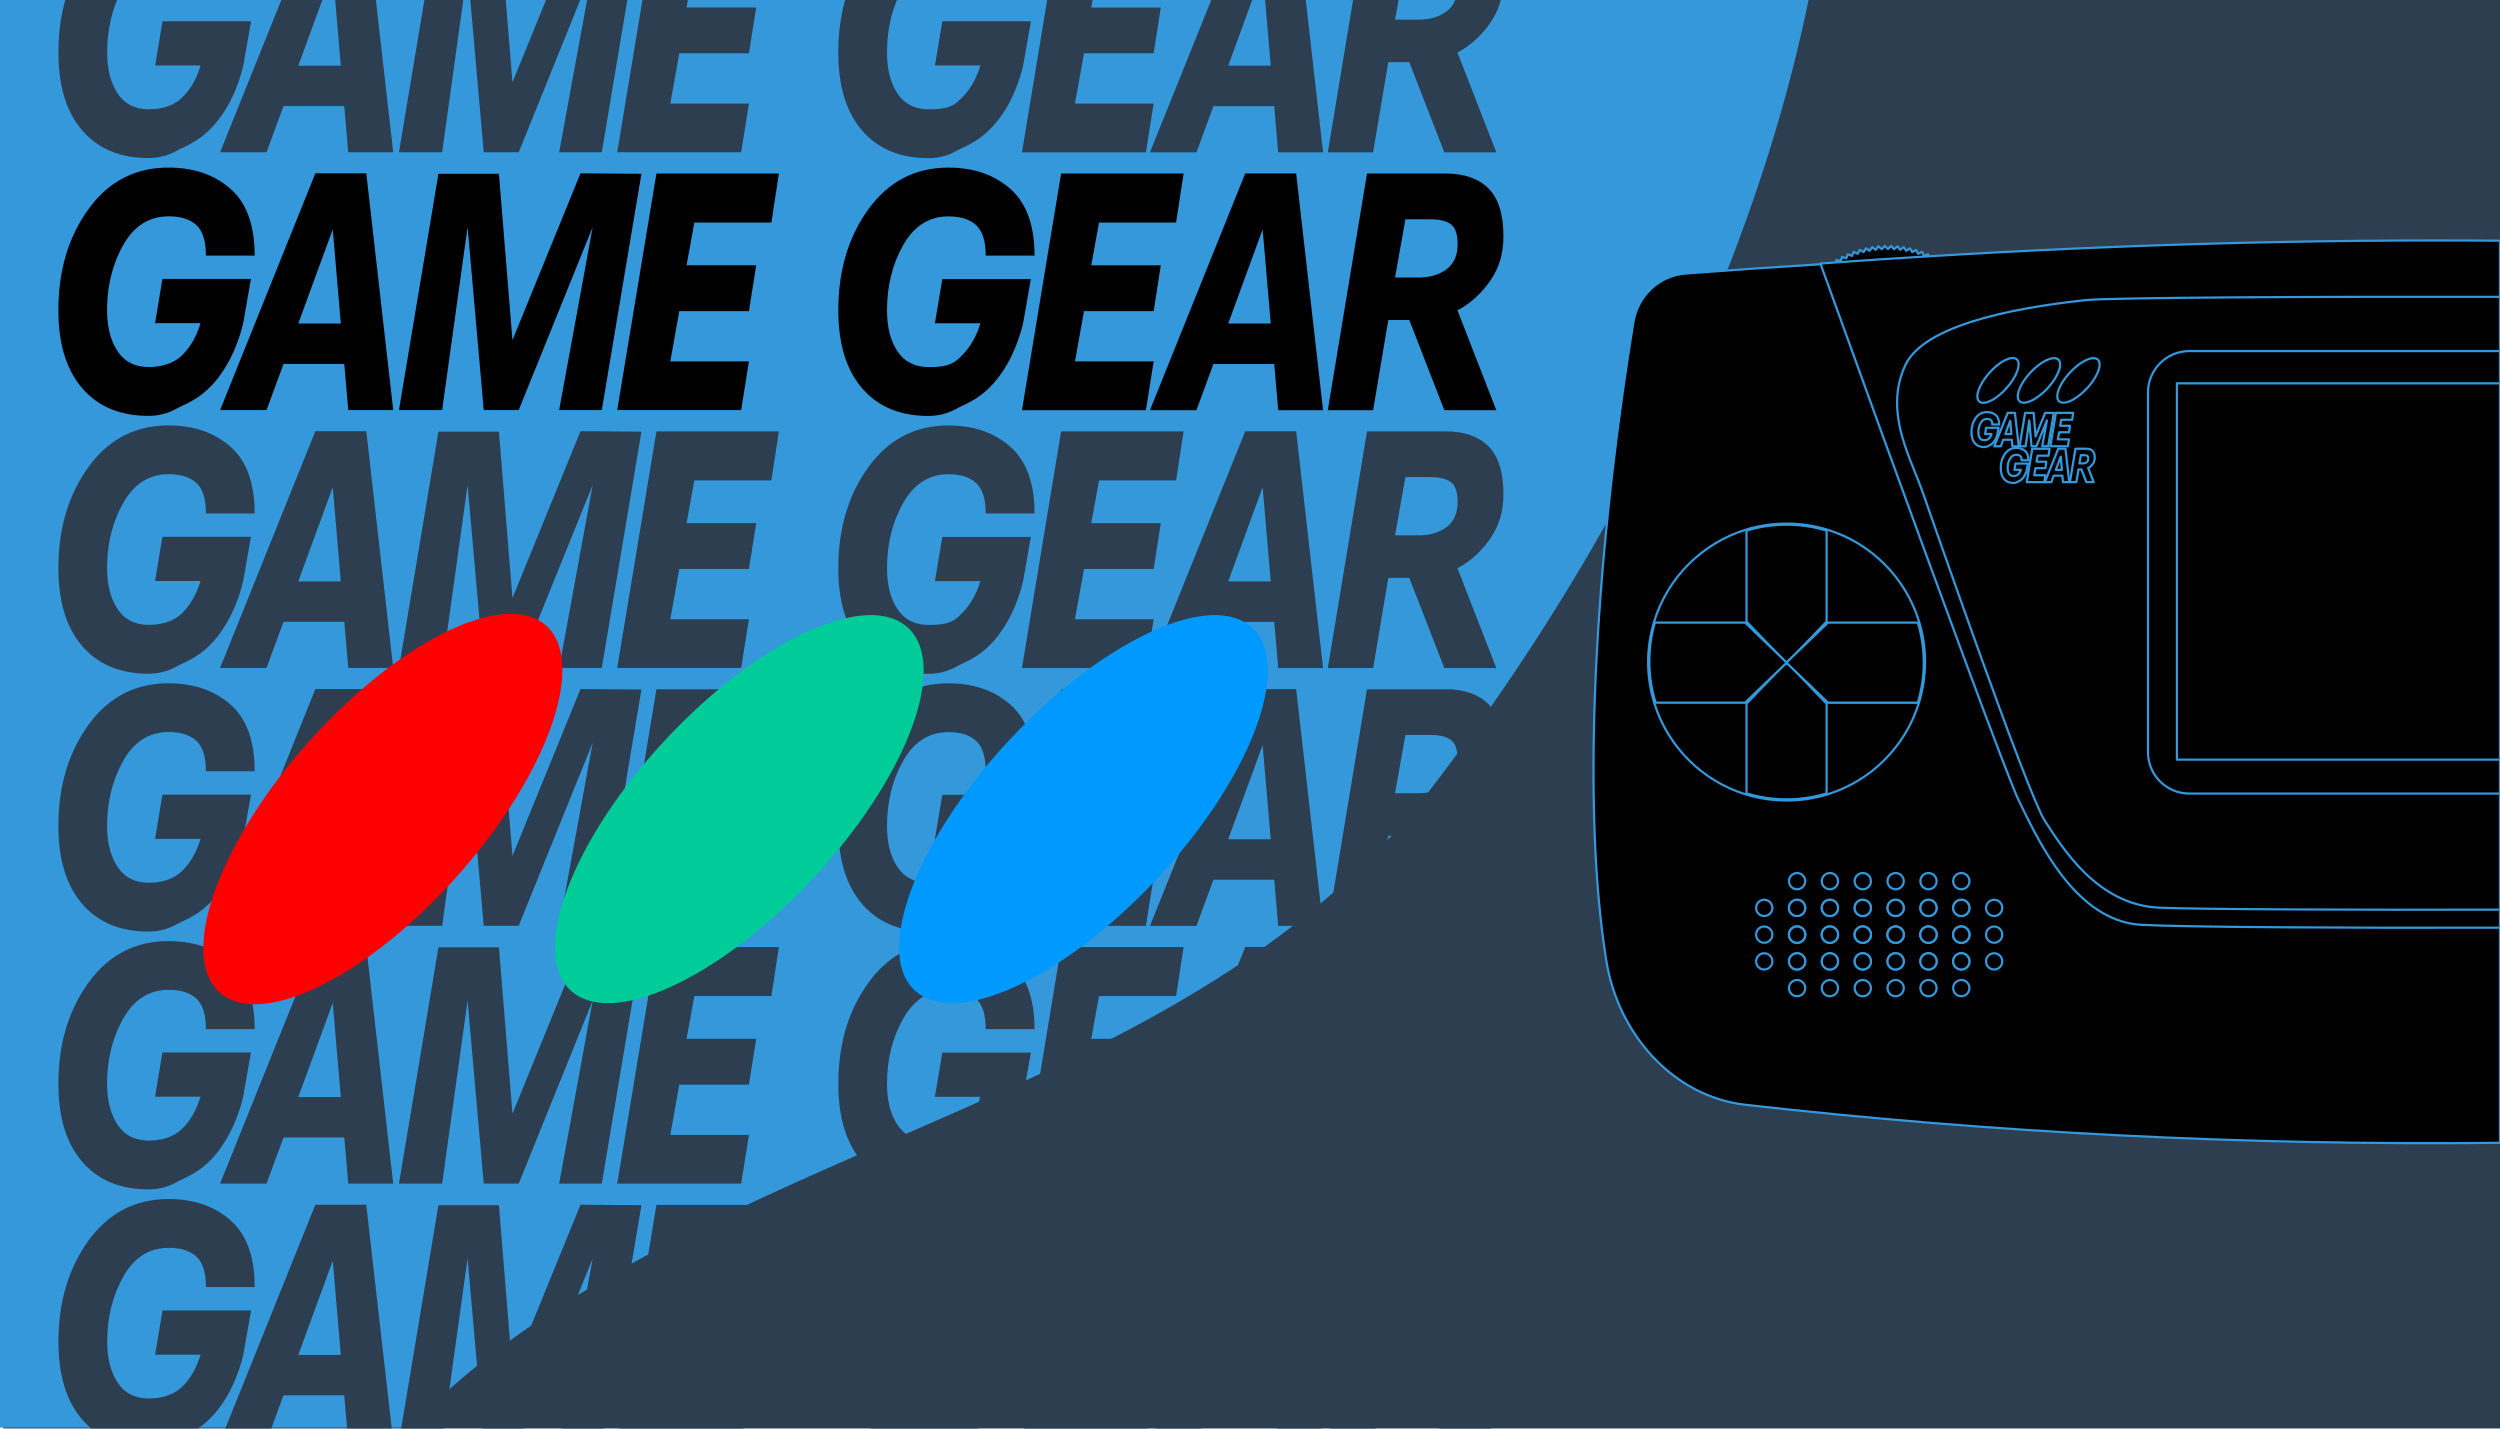 <svg xmlns="http://www.w3.org/2000/svg" id="Layer_1" data-name="Layer 1" viewBox="0 0 560 320"><defs><style>.cls-1{fill:#2c3e50}.cls-5{stroke:#3498db;stroke-linejoin:round;stroke-width:.5px}.cls-5,.cls-6{fill:#000}.cls-7{fill:#3498db}</style></defs><path d="M17.43 162c4.25.09 9.03 3.22 9.56 5.43 0 0 16.08 57.82 20.37 64.16s7.32 9.14 12.96 9.09 14.17-3.36 16.74-13.05c2.56-9.7 9.75-40.71 8.49-65.96s-6.8-52.03-6.8-52.03L17.42 162Z" class="cls-5"/><ellipse cx="37.28" cy="99.02" class="cls-5" rx="21.36" ry="21.27"/><path d="m10.45 132.26-1.68 1.55-2.95-3.19-4.65-5.03-.41-.44v-3.36l2.05 2.22 4.57 4.94z" class="cls-5"/><g id="Buttons"><circle cx="37.28" cy="82.09" r="8.68" class="cls-5"/><circle cx="37.28" cy="115.94" r="8.68" class="cls-5"/><circle cx="14.84" cy="137.45" r="11.3" class="cls-5"/><path d="M5.51 116.68c0 2.8-1.02 5.35-2.7 7.33-.49.58-1.04 1.1-1.64 1.58-.13.1-.27.2-.41.3v-18.42c2.88 2.04 4.75 5.41 4.75 9.21Z" class="cls-5"/><circle cx="54.21" cy="99.02" r="8.68" class="cls-5"/><circle cx="20.36" cy="99.02" r="8.68" class="cls-5"/></g><path d="M.76-.02H560v320H.76z" class="cls-1"/><path d="M405.14-.12c-3.45 16.81-8.27 33.52-14.2 49.97-.77 2.14-1.56 4.27-2.37 6.4-3.15 8.31-6.6 16.53-10.28 24.65a462 462 0 0 1-18.36 36.11c-.66 1.19-1.34 2.38-2.03 3.56-.5.88-1 1.74-1.5 2.61-10.64 18.29-22.38 35.76-34.79 52.08-48.21 64.41-136.13 76.41-201.3 120.77-3.92 2.65-7.76 5.44-11.5 8.36a168 168 0 0 0-8.87 7.44c-2.85 2.53-5.66 5.19-8.43 7.96H-.37V-.12z" class="cls-7"/><path id="path5" d="M49.37 83.99c-3.94 5.35-7.69 6.36-9.7 7.48a12.9 12.9 0 0 1-6.4 1.68c-6.34 0-11.29-2.07-14.85-6.19-3.56-4.14-5.34-9.94-5.34-17.46 0-8.89 2.24-16.43 6.75-22.66 4.5-6.21 10.48-9.3 17.92-9.3 5.65 0 10.27 1.59 13.88 4.77 3.62 3.17 5.41 8.16 5.41 14.94H46.12c0-3.25-.71-5.53-2.15-6.84-1.43-1.3-3.48-1.95-6.17-1.95-4.39 0-7.77 2.15-10.19 6.42-2.4 4.29-3.62 9.16-3.62 14.63 0 3.73.79 6.79 2.34 9.14 1.57 2.38 3.91 3.56 7.02 3.56s5.76-.93 7.58-2.77c1.8-1.82 3.13-4.18 3.98-7.06H34.74l1.64-9.9h19.83l-1.68 9.59s-1.26 6.54-5.18 11.89Z"/><path id="path7" d="M224.05 84.01c-3.92 5.36-7.69 6.36-9.68 7.48-2.01 1.12-4.14 1.68-6.42 1.68q-9.51 0-14.85-6.21c-3.54-4.12-5.32-9.94-5.32-17.44 0-8.89 2.24-16.45 6.75-22.66 4.5-6.21 10.48-9.32 17.9-9.32 5.66 0 10.28 1.59 13.9 4.78 3.6 3.19 5.41 8.16 5.41 14.94H220.8c0-3.25-.72-5.53-2.15-6.82-1.41-1.31-3.48-1.97-6.17-1.97-4.37 0-7.75 2.15-10.17 6.44-2.42 4.27-3.62 9.14-3.62 14.62 0 3.75.77 6.8 2.34 9.16q2.355 3.54 7.02 3.54c4.665 0 5.76-.91 7.56-2.75s3.13-4.19 4-7.07h-10.19l1.66-9.9h19.83l-1.68 9.59s-1.26 6.53-5.2 11.91Z"/><path id="polygon9" d="m143.68 38.93-8.88 52.93h-9.55l7.52-41.02-16.58 41.02h-7.83l-3.62-41-5.7 41h-9.67l8.84-52.93h13.55l3.03 37.27 15.24-37.37z"/><path id="polygon11" d="M153.79 59.42h15.6l-1.63 10.27h-15.6l-2.01 11.27h17.61l-1.74 10.9h-27.76l8.78-52.99h27.43l-1.68 10.98h-17.26z"/><path id="path13" d="M70.64 38.83 49.3 91.86h10.4l3.81-10.34h13.61l.89 10.34h10.07l-6.03-53.03zm-3.83 33.64 7.73-21.09 1.8 21.09z"/><path id="polygon15" d="M244.44 59.44h15.58l-1.6 10.25h-15.6l-2.03 11.27h17.63l-1.74 10.92h-27.76l8.77-53.01h27.44l-1.69 10.98h-17.26z"/><path id="path17" d="m278.93 38.85-21.34 53.03h10.42l3.79-10.34h13.63l.89 10.34h10.05l-6.03-53.03zm-3.81 33.62 7.71-21.09 1.82 21.09z"/><path id="path19" d="m312.49 62.17 2.32-13.05h5.57c2.05 0 3.58.37 4.6 1.1 1.02.75 1.53 2.24 1.53 4.48 0 2.51-.83 4.37-2.47 5.61-1.66 1.24-3.77 1.86-6.32 1.86h-5.22Zm-6.28-23.3-8.78 53.01h10.15l3.4-20.2h4.7l7.85 20.2h11.64l-8.7-22.37c3.04-1.55 5.65-4.12 7.46-6.8 1.89-2.77 2.84-5.99 2.84-9.69 0-5.01-1.12-8.6-3.38-10.83-2.24-2.22-5.43-3.32-9.53-3.32z"/><path d="m56.24 4.76-1.68 9.59s-1.26 6.53-5.19 11.89c-3.94 5.35-7.69 6.36-9.7 7.48a12.9 12.9 0 0 1-6.4 1.68c-6.34 0-11.29-2.07-14.85-6.19-3.56-4.13-5.33-9.93-5.33-17.45 0-4.23.51-8.16 1.53-11.78h11.63c-1.49 3.57-2.24 7.49-2.24 11.79 0 3.74.79 6.79 2.34 9.15 1.56 2.38 3.9 3.56 7.02 3.56s5.76-.93 7.58-2.77c1.79-1.82 3.13-4.17 3.98-7.05H34.76l1.64-9.9zm174.69 0-1.68 9.59s-1.26 6.53-5.2 11.91c-3.93 5.35-7.7 6.36-9.69 7.48-2.01 1.12-4.14 1.68-6.42 1.68-6.34 0-11.29-2.07-14.84-6.21-3.54-4.11-5.32-9.93-5.32-17.43 0-4.24.51-8.17 1.53-11.8h11.63c-1.5 3.55-2.24 7.49-2.24 11.8 0 3.75.77 6.8 2.34 9.16q2.355 3.54 7.02 3.54c4.665 0 5.76-.91 7.56-2.75 1.8-1.83 3.13-4.19 4-7.07h-10.19l1.66-9.9zM95.07-.02h8.71l-4.74 34.13h-9.67zm34.91 0-13.79 34.13h-7.83L105.35-.02h7.94l1.5 18.47 7.53-18.47zm10.54 0-5.72 34.13h-9.55l6.26-34.13zm11.64 11.95-2.01 11.27h17.61l-1.74 10.91h-27.76l5.65-34.13h10.19l-.31 1.69h15.6l-1.63 10.26z" class="cls-1"/><path id="path13-2" d="M84.19-.02h-9.11l1.26 14.73h-9.53l5.4-14.73h-9.18L49.3 34.11h10.4l3.8-10.35h13.61L78 34.11h10.08z" class="cls-1" data-name="path13"/><path d="m242.82 11.93-2.03 11.27h17.63l-1.74 10.92h-27.76l5.65-34.14h10.18l-.31 1.7h15.58l-1.6 10.25z" class="cls-1"/><path id="path17-2" d="M292.49-.02h-9.11l1.27 14.73h-9.53L280.5-.02h-9.17l-13.74 34.14h10.42l3.79-10.34h13.62l.89 10.34h10.06z" class="cls-1" data-name="path17"/><path id="path19-2" d="M333.93 4.95c1.04-1.52 1.79-3.17 2.26-4.97h-10.21c-.4 1.05-1.06 1.9-1.95 2.57-1.66 1.24-3.77 1.86-6.32 1.86h-5.22l.79-4.43h-10.19l-5.66 34.14h10.15l3.4-20.2h4.7l7.85 20.2h11.64l-8.7-22.36c3.03-1.55 5.64-4.12 7.46-6.81" class="cls-1" data-name="path19"/><path id="path5-2" d="M49.37 199.51c-3.94 5.35-7.69 6.36-9.7 7.48a12.9 12.9 0 0 1-6.4 1.68c-6.34 0-11.29-2.07-14.85-6.19-3.56-4.14-5.34-9.94-5.34-17.46 0-8.89 2.24-16.43 6.75-22.66 4.5-6.21 10.48-9.3 17.92-9.3 5.65 0 10.27 1.59 13.88 4.77 3.62 3.17 5.41 8.16 5.41 14.94H46.12c0-3.25-.71-5.53-2.15-6.84-1.43-1.3-3.48-1.95-6.17-1.95-4.39 0-7.77 2.15-10.19 6.42-2.4 4.29-3.62 9.16-3.62 14.63 0 3.73.79 6.79 2.34 9.14 1.57 2.38 3.91 3.56 7.02 3.56s5.76-.93 7.58-2.77c1.8-1.82 3.13-4.18 3.98-7.06H34.74l1.64-9.9h19.83l-1.68 9.59s-1.26 6.54-5.18 11.89Z" class="cls-1" data-name="path5"/><path id="path7-2" d="M224.05 199.53c-3.92 5.36-7.69 6.36-9.68 7.48-2.01 1.12-4.14 1.68-6.42 1.68q-9.51 0-14.85-6.21c-3.54-4.12-5.32-9.94-5.32-17.44 0-8.89 2.24-16.45 6.75-22.66 4.5-6.21 10.48-9.32 17.9-9.32 5.66 0 10.28 1.59 13.9 4.78 3.6 3.19 5.41 8.16 5.41 14.94H220.8c0-3.25-.72-5.53-2.15-6.82-1.41-1.31-3.48-1.97-6.17-1.97-4.37 0-7.75 2.15-10.17 6.44-2.42 4.27-3.62 9.14-3.62 14.62 0 3.75.77 6.8 2.34 9.16q2.355 3.54 7.02 3.54c4.665 0 5.76-.91 7.56-2.75s3.13-4.19 4-7.07h-10.19l1.66-9.9h19.83l-1.68 9.59s-1.26 6.53-5.2 11.91Z" class="cls-1" data-name="path7"/><path id="polygon9-2" d="m143.68 154.44-8.88 52.94h-9.55l7.52-41.03-16.58 41.03h-7.83l-3.62-41.01-5.7 41.01h-9.67l8.84-52.94h13.55l3.03 37.28 15.24-37.37z" class="cls-1" data-name="polygon9"/><path id="polygon11-2" d="M153.79 174.94h15.6l-1.63 10.26h-15.6l-2.01 11.27h17.61l-1.74 10.91h-27.76l8.78-52.99h27.43l-1.68 10.98h-17.26z" class="cls-1" data-name="polygon11"/><path id="path13-3" d="M70.64 154.35 49.3 207.38h10.4l3.81-10.34h13.61l.89 10.34h10.07l-6.03-53.03zm-3.83 33.64 7.73-21.09 1.8 21.09z" class="cls-1" data-name="path13"/><path id="polygon15-2" d="M244.44 174.96h15.58l-1.6 10.24h-15.6l-2.03 11.27h17.63l-1.74 10.92h-27.76l8.77-53h27.44l-1.69 10.98h-17.26z" class="cls-1" data-name="polygon15"/><path id="path17-3" d="m278.93 154.37-21.34 53.03h10.42l3.79-10.34h13.63l.89 10.34h10.05l-6.03-53.03zm-3.81 33.62 7.71-21.09 1.82 21.09z" class="cls-1" data-name="path17"/><path id="path19-3" d="m312.49 177.68 2.32-13.05h5.57c2.05 0 3.58.37 4.6 1.1 1.02.75 1.53 2.24 1.53 4.48 0 2.51-.83 4.37-2.47 5.61-1.66 1.24-3.77 1.86-6.32 1.86h-5.22Zm-6.28-23.29-8.78 53.01h10.15l3.4-20.2h4.7l7.85 20.2h11.64l-8.7-22.37c3.04-1.55 5.65-4.12 7.46-6.8 1.89-2.77 2.84-5.99 2.84-9.69 0-5.01-1.12-8.6-3.38-10.83-2.24-2.22-5.43-3.32-9.53-3.32z" class="cls-1" data-name="path19"/><path id="path5-3" d="M49.37 141.75c-3.94 5.35-7.69 6.36-9.7 7.48a12.9 12.9 0 0 1-6.4 1.68c-6.34 0-11.29-2.07-14.85-6.19-3.56-4.14-5.34-9.94-5.34-17.46 0-8.89 2.24-16.43 6.75-22.66 4.5-6.21 10.48-9.3 17.92-9.3 5.65 0 10.27 1.59 13.88 4.77 3.62 3.17 5.41 8.16 5.41 14.94H46.12c0-3.25-.71-5.53-2.15-6.84-1.43-1.3-3.48-1.95-6.17-1.95-4.39 0-7.77 2.15-10.19 6.42-2.4 4.29-3.62 9.16-3.62 14.63 0 3.73.79 6.79 2.34 9.14 1.57 2.38 3.91 3.56 7.02 3.56s5.76-.93 7.58-2.77c1.8-1.82 3.13-4.18 3.98-7.06H34.74l1.64-9.9h19.83l-1.68 9.59s-1.26 6.54-5.18 11.89Z" class="cls-1" data-name="path5"/><path id="path7-3" d="M224.05 141.77c-3.92 5.36-7.69 6.36-9.68 7.48-2.01 1.12-4.14 1.68-6.42 1.68q-9.51 0-14.85-6.21c-3.54-4.12-5.32-9.94-5.32-17.44 0-8.89 2.24-16.45 6.75-22.66 4.5-6.21 10.48-9.32 17.9-9.32 5.66 0 10.28 1.59 13.9 4.78 3.6 3.19 5.41 8.16 5.41 14.94H220.8c0-3.25-.72-5.53-2.15-6.82-1.41-1.31-3.48-1.97-6.17-1.97-4.37 0-7.75 2.15-10.17 6.44-2.42 4.27-3.62 9.14-3.62 14.62 0 3.75.77 6.8 2.34 9.16q2.355 3.54 7.02 3.54c4.665 0 5.76-.91 7.56-2.75s3.13-4.19 4-7.07h-10.19l1.66-9.9h19.83l-1.68 9.59s-1.26 6.53-5.2 11.91Z" class="cls-1" data-name="path7"/><path id="polygon9-3" d="m143.68 96.69-8.88 52.93h-9.55l7.52-41.02-16.58 41.02h-7.83l-3.62-41-5.7 41h-9.67l8.84-52.93h13.55l3.03 37.27 15.24-37.37z" class="cls-1" data-name="polygon9"/><path id="polygon11-3" d="M153.79 117.18h15.6l-1.63 10.26h-15.6l-2.01 11.27h17.61l-1.74 10.91h-27.76l8.78-52.99h27.43l-1.68 10.98h-17.26z" class="cls-1" data-name="polygon11"/><path id="path13-4" d="M70.64 96.59 49.3 149.62h10.4l3.81-10.34h13.61l.89 10.34h10.07l-6.03-53.03zm-3.83 33.64 7.73-21.09 1.8 21.09z" class="cls-1" data-name="path13"/><path id="polygon15-3" d="M244.44 117.2h15.58l-1.6 10.24h-15.6l-2.03 11.28h17.63l-1.74 10.92h-27.76l8.77-53.01h27.44l-1.69 10.98h-17.26z" class="cls-1" data-name="polygon15"/><path id="path17-4" d="m278.93 96.61-21.34 53.03h10.42l3.79-10.34h13.63l.89 10.34h10.05l-6.03-53.03zm-3.81 33.62 7.71-21.09 1.82 21.09z" class="cls-1" data-name="path17"/><path id="path19-4" d="m312.49 119.92 2.32-13.05h5.57c2.05 0 3.58.37 4.6 1.1 1.02.75 1.53 2.24 1.53 4.48 0 2.51-.83 4.37-2.47 5.61-1.66 1.24-3.77 1.86-6.32 1.86h-5.22Zm-6.28-23.29-8.78 53.01h10.15l3.4-20.2h4.7l7.85 20.2h11.64l-8.7-22.37c3.04-1.55 5.65-4.12 7.46-6.8 1.89-2.77 2.84-5.99 2.84-9.69 0-5.01-1.12-8.6-3.38-10.83-2.24-2.22-5.43-3.32-9.53-3.32z" class="cls-1" data-name="path19"/><path d="M36.4 293.54h19.84l-1.68 9.59s-1.26 6.54-5.19 11.89c-1.75 2.39-3.47 3.91-5.01 4.96H20.43q-1.065-.9-2.01-1.98c-3.56-4.14-5.33-9.94-5.33-17.46 0-8.89 2.24-16.43 6.74-22.66 4.51-6.2 10.48-9.3 17.92-9.3 5.65 0 10.27 1.59 13.89 4.78 3.61 3.17 5.41 8.16 5.41 14.94H46.13c0-3.25-.72-5.53-2.15-6.84-1.43-1.3-3.48-1.95-6.17-1.95-4.39 0-7.77 2.14-10.19 6.42-2.39 4.29-3.61 9.16-3.61 14.63 0 3.73.79 6.79 2.34 9.14 1.56 2.38 3.9 3.56 7.02 3.56s5.76-.93 7.58-2.76c1.79-1.82 3.13-4.18 3.98-7.06H34.76zm174.69 0h19.84l-1.68 9.59s-1.26 6.54-5.2 11.91c-1.74 2.37-3.45 3.89-4.98 4.94H195.1c-.71-.59-1.38-1.25-2-1.98-3.54-4.12-5.32-9.94-5.32-17.44 0-8.89 2.24-16.45 6.75-22.66 4.5-6.2 10.47-9.32 17.9-9.32 5.66 0 10.28 1.59 13.9 4.78 3.59 3.19 5.41 8.16 5.41 14.94H220.8c0-3.24-.72-5.53-2.15-6.82-1.41-1.31-3.48-1.97-6.17-1.97-4.36 0-7.75 2.14-10.16 6.44-2.42 4.27-3.62 9.14-3.62 14.61 0 3.75.77 6.81 2.34 9.16q2.355 3.54 7.02 3.54c4.665 0 5.76-.91 7.56-2.74 1.8-1.84 3.13-4.2 4-7.08h-10.19zm-67.41-23.58-8.39 50.02h-9.51l6.99-38.11-15.4 38.11h-9.27l-3.36-38.09-5.3 38.09h-9.58l8.35-50.02h13.55l3.03 37.27 15.24-37.37zm11.85 10.92-1.74 9.57h15.6l-1.63 10.27h-15.6l-2.01 11.27h17.61l-1.28 7.99h-27.74l8.3-50.08h27.43l-1.68 10.98z" class="cls-1"/><path id="path13-5" d="M82.04 269.86h-11.4l-20.17 50.12h10.3l2.73-7.43h13.61l.64 7.43h10zM66.81 303.5l7.73-21.09 1.8 21.09z" class="cls-1" data-name="path13"/><path d="m246.18 280.88-1.74 9.59h15.58l-1.6 10.25h-15.6l-2.03 11.27h17.63l-1.27 7.99H229.4l8.29-50.08h27.44l-1.69 10.98z" class="cls-1"/><path id="path17-5" d="M290.34 269.88h-11.41l-20.16 50.1h10.31l2.72-7.41h13.62l.64 7.41h9.98zm-15.22 33.62 7.71-21.09 1.82 21.09z" class="cls-1" data-name="path17"/><path id="path19-5" d="M333.93 293.74c1.89-2.77 2.84-6 2.84-9.69 0-5.01-1.12-8.6-3.38-10.83-2.24-2.22-5.43-3.32-9.53-3.32h-17.65l-8.29 50.08h10.15l2.91-17.27h4.7l6.71 17.27h11.64l-7.56-19.44c3.03-1.55 5.64-4.12 7.46-6.8m-9.9-2.4c-1.66 1.24-3.77 1.85-6.32 1.85h-5.22l2.32-13.04h5.57c2.05 0 3.57.36 4.6 1.1 1.02.75 1.53 2.24 1.53 4.48 0 2.52-.84 4.37-2.48 5.61" class="cls-1" data-name="path19"/><path id="path5-4" d="M49.37 257.26c-3.94 5.35-7.69 6.36-9.7 7.48a12.9 12.9 0 0 1-6.4 1.68c-6.34 0-11.29-2.07-14.85-6.19-3.56-4.14-5.34-9.94-5.34-17.46 0-8.89 2.24-16.43 6.75-22.66 4.5-6.21 10.48-9.3 17.92-9.3 5.65 0 10.27 1.59 13.88 4.77 3.62 3.17 5.41 8.16 5.41 14.94H46.12c0-3.25-.71-5.53-2.15-6.84-1.43-1.3-3.48-1.95-6.17-1.95-4.39 0-7.77 2.15-10.19 6.42-2.4 4.29-3.62 9.16-3.62 14.63 0 3.73.79 6.79 2.34 9.14 1.57 2.38 3.91 3.56 7.02 3.56s5.76-.93 7.58-2.77c1.8-1.82 3.13-4.18 3.98-7.06H34.74l1.64-9.9h19.83l-1.68 9.59s-1.26 6.54-5.18 11.89Z" class="cls-1" data-name="path5"/><path id="path7-4" d="M224.05 257.28c-3.92 5.36-7.69 6.36-9.68 7.48-2.01 1.12-4.14 1.68-6.42 1.68q-9.51 0-14.85-6.21c-3.54-4.12-5.32-9.94-5.32-17.44 0-8.89 2.24-16.45 6.75-22.66 4.5-6.21 10.48-9.32 17.9-9.32 5.66 0 10.28 1.59 13.9 4.78 3.6 3.19 5.41 8.16 5.41 14.94H220.8c0-3.25-.72-5.53-2.15-6.82-1.41-1.31-3.48-1.97-6.17-1.97-4.37 0-7.75 2.15-10.17 6.44-2.42 4.27-3.62 9.14-3.62 14.62 0 3.75.77 6.8 2.34 9.16q2.355 3.54 7.02 3.54c4.665 0 5.76-.91 7.56-2.75s3.13-4.19 4-7.07h-10.19l1.66-9.9h19.83l-1.68 9.59s-1.26 6.53-5.2 11.91Z" class="cls-1" data-name="path7"/><path id="polygon9-4" d="m143.68 212.2-8.88 52.93h-9.55l7.52-41.02-16.58 41.02h-7.83l-3.62-41-5.7 41h-9.67l8.84-52.93h13.55l3.03 37.27 15.24-37.37z" class="cls-1" data-name="polygon9"/><path id="polygon11-4" d="M153.79 232.69h15.6l-1.63 10.27h-15.6l-2.01 11.27h17.61l-1.74 10.9h-27.76l8.78-52.99h27.43l-1.68 10.98h-17.26z" class="cls-1" data-name="polygon11"/><path id="path13-6" d="M70.64 212.1 49.3 265.13h10.4l3.81-10.34h13.61l.89 10.34h10.07l-6.03-53.03zm-3.83 33.64 7.73-21.09 1.8 21.09z" class="cls-1" data-name="path13"/><path id="polygon15-4" d="M244.44 232.71h15.58l-1.6 10.25h-15.6l-2.03 11.27h17.63l-1.74 10.92h-27.76l8.77-53.01h27.44l-1.69 10.98h-17.26z" class="cls-1" data-name="polygon15"/><path id="path17-6" d="m278.93 212.12-21.34 53.03h10.42l3.79-10.34h13.63l.89 10.34h10.05l-6.03-53.03zm-3.81 33.62 7.71-21.09 1.82 21.09z" class="cls-1" data-name="path17"/><path id="path19-6" d="m312.49 235.44 2.32-13.05h5.57c2.05 0 3.58.37 4.6 1.1 1.02.75 1.53 2.24 1.53 4.48 0 2.51-.83 4.37-2.47 5.61-1.66 1.24-3.77 1.86-6.32 1.86h-5.22Zm-6.28-23.3-8.78 53.01h10.15l3.4-20.2h4.7l7.85 20.2h11.64l-8.7-22.37c3.04-1.55 5.65-4.12 7.46-6.8 1.89-2.77 2.84-5.99 2.84-9.69 0-5.01-1.12-8.6-3.38-10.83-2.24-2.22-5.43-3.32-9.53-3.32z" class="cls-1" data-name="path19"/><path id="path21" d="M68.18 167.26c19.97-22.89 44.02-35.16 53.75-27.46 9.7 7.73 1.38 32.54-18.61 55.41-19.97 22.89-44.02 35.16-53.72 27.45-9.72-7.72-1.38-32.54 18.59-55.41Z" style="fill:red"/><path id="path23" d="M147.55 167.34c20.52-22.73 45.21-34.94 55.2-27.27 9.96 7.68 1.4 32.33-19.11 55.05-20.51 22.75-45.21 34.97-55.17 27.29s-1.43-32.33 19.09-55.08Z" style="fill:#0c9"/><path id="path25" d="M224.64 167.34c20.51-22.73 45.24-34.94 55.2-27.27 9.96 7.68 1.4 32.33-19.09 55.05-20.51 22.75-45.24 34.97-55.2 27.29s-1.4-32.33 19.09-55.08Z" style="fill:#09f"/><path d="m422.9 55.78.71-.68.66.72.75-.63.62.76.79-.58.57.8.83-.54.51.84.86-.48.47.86.88-.43.41.9.91-.37.35.91.94-.31.29.94.95-.26.24.96.96-.19.17.96.98-.13.11.98.98-.08.05.99.99-.01-.01.98.98.05-.07.98.97.12-.13.97.97.17-.2.97.96.23-.26.95.94.3-.31.93.92.35-.37.91.89.41-.43.89.87.46-.48.86.83.52-.53.82.8.57-.59.79.76.62-.63.75.72.67-.68.71.68.71-.72.66.63.75-.76.62.59.79-.8.57.53.82-.83.52.48.86-.87.47.43.88-.89.41.37.91-.92.35.31.93-.94.3.26.95-.96.23.2.97-.97.17.13.98-.97.11.07.98-.98.05.01.98h-.99l-.05.98-.98-.07-.11.97-.98-.13-.17.97-.96-.2-.24.96-.95-.26-.29.94-.94-.31-.35.91-.91-.37-.41.9-.88-.43-.47.87-.86-.49-.51.84-.83-.53-.57.79-.79-.58-.62.76-.75-.63-.66.72-.71-.68-.71.68-.67-.72-.75.63-.62-.76-.79.58-.57-.79-.82.53-.52-.84-.86.49-.46-.87-.89.43-.41-.9-.91.37-.35-.91-.93.31-.3-.94-.95.26-.23-.96-.97.2-.17-.97-.97.13-.12-.97-.98.07-.05-.98h-.98l.01-.98-.98-.05.07-.98-.98-.11.13-.98-.96-.17.19-.97-.95-.23.25-.95-.94-.3.31-.93-.91-.35.37-.91-.9-.41.43-.88-.86-.47.48-.86-.84-.52.54-.82-.8-.57.58-.79-.76-.62.63-.75-.72-.66.68-.71-.68-.71.72-.67-.63-.75.76-.62-.58-.79.8-.57-.54-.82.84-.52-.48-.86.86-.46-.43-.89.9-.41-.37-.91.91-.35-.31-.93.94-.3-.25-.95.95-.23-.19-.97.96-.17-.13-.97.98-.12-.07-.98.98-.05-.01-.98.98.01.05-.99.98.08.12-.98.97.13.17-.96.97.19.23-.96.95.26.3-.94.93.31.35-.91.91.37.41-.9.89.43.46-.86.86.48.52-.84.82.54.57-.8.79.58.62-.76.75.63.67-.72z" class="cls-5"/><path d="M560 55.15v200.84c-57.18.63-113.72-2.25-169.03-8.52-16.28-1.85-28.5-15.95-31.13-32.12-5.49-33.74-3.01-87.32 6.03-143.15.95-5.87 5.73-10.48 11.67-10.93 10.07-.77 20.17-1.46 30.3-2.08.78-.05 1.56-.1 2.34-.14.06-.01.12-.01.19-.01.28-.03.56-.04.84-.05 6.99-.43 13.99-.81 21-1.16h.12c.3-.02.6-.03.9-.04 42.02-2.09 84.44-2.96 126.77-2.63Z" class="cls-5"/><path d="M431.2 148.3c0 3.21-.49 6.31-1.39 9.22-3.02 9.71-10.69 17.38-20.4 20.4-2.91.91-6.01 1.39-9.22 1.39s-6.31-.49-9.22-1.39c-9.62-2.99-17.23-10.54-20.31-20.12-.96-2.99-1.48-6.18-1.48-9.5 0-3.11.46-6.11 1.31-8.94 2.96-9.84 10.68-17.63 20.49-20.68 2.91-.91 6.01-1.39 9.22-1.39s6.31.49 9.22 1.39c9.71 3.02 17.38 10.69 20.4 20.4.91 2.91 1.39 6.01 1.39 9.22Z" class="cls-5"/><path d="M400.19 179.06c-3.06 0-6.08-.45-8.97-1.33v-20.11l8.97-9.33 8.97 9.32v20.11c-2.9.88-5.91 1.33-8.97 1.33Z" class="cls-6"/><path d="m400.19 148.66.11.12 8.61 8.94v19.82c-2.82.84-5.75 1.27-8.72 1.27s-5.9-.43-8.72-1.27v-19.82l8.6-8.94zm0-.72-.14.14-.22.23-.12.12-8.74 9.09v20.39c2.91.91 6.01 1.39 9.22 1.39s6.31-.49 9.22-1.39v-20.39l-.05-.06-8.69-9.03-.48-.5Z" class="cls-7"/><path d="M391.22 139.24v-20.38c2.89-.88 5.91-1.33 8.97-1.33s6.08.45 8.97 1.33v20.38l-8.97 9.33z" class="cls-6"/><path d="M400.19 117.78c2.97 0 5.9.43 8.72 1.26v20.09l-8.6 8.95-.12.12-.11-.12-8.61-8.95v-20.09a30.5 30.5 0 0 1 8.72-1.26m0-.5c-3.21 0-6.31.49-9.22 1.39v20.66l.1.11 8.64 8.99.48.5.14-.14.22-.23.12-.12 8.74-9.09v-20.66c-2.91-.91-6.01-1.39-9.22-1.39Z" class="cls-7"/><path d="M560 53.92V207.8c-32.83.1-71.53-.12-80.45-.65-1.53-.09-2.99-.36-4.37-.8-12.2-3.78-19.28-19.51-22.95-26.98-2.43-4.95-17.68-46.55-29.66-79.47-6.67-18.37-12.33-34.04-14.17-39.13-.28-.8-.47-1.33-.56-1.58-.04-.11-.06-.16-.06-.16 1.16-.09 2.32-.17 3.48-.25 6.94-.5 13.87-.96 20.79-1.37 43.07-2.64 85.72-3.83 127.95-3.49Z" class="cls-5"/><path d="M560 66.49v137.27c-30.95.08-67.9-.06-76.35-.44-13.96-.61-21.74-13.58-25.57-19.39-3.83-5.8-24.95-66.69-27.54-74.07-1.05-2.98-2.66-6.43-3.88-10.18-1.81-5.54-2.78-11.72.17-17.96 2.35-4.97 9.61-8.27 17.52-10.47 8.71-2.42 18.21-3.51 22.87-4.03 5.13-.57 52.2-.81 92.78-.73Z" class="cls-5"/><path d="M560 78.64v99.12h-69.59c-5.12 0-9.26-4.15-9.26-9.27V87.91c0-5.12 4.14-9.27 9.26-9.27z" class="cls-5"/><path d="M487.63 85.87H560v84.29h-72.37z" class="cls-5"/><circle cx="395.19" cy="203.37" r="1.82" class="cls-5"/><circle cx="395.19" cy="209.36" r="1.82" class="cls-5"/><circle cx="395.19" cy="215.35" r="1.82" class="cls-5"/><circle cx="402.55" cy="203.37" r="1.82" class="cls-5"/><circle cx="402.55" cy="209.36" r="1.82" class="cls-5"/><circle cx="402.55" cy="215.35" r="1.82" class="cls-5"/><circle cx="402.55" cy="197.38" r="1.82" class="cls-5"/><circle cx="402.55" cy="203.37" r="1.82" class="cls-5"/><circle cx="402.55" cy="209.36" r="1.82" class="cls-5"/><circle cx="402.55" cy="209.36" r="1.82" class="cls-5"/><circle cx="402.55" cy="215.35" r="1.82" class="cls-5"/><circle cx="402.55" cy="221.34" r="1.82" class="cls-5"/><circle cx="409.9" cy="197.38" r="1.82" class="cls-5"/><circle cx="409.9" cy="203.37" r="1.82" class="cls-5"/><circle cx="409.9" cy="209.36" r="1.82" class="cls-5"/><circle cx="409.9" cy="209.36" r="1.82" class="cls-5"/><circle cx="409.9" cy="215.35" r="1.82" class="cls-5"/><circle cx="409.9" cy="221.34" r="1.82" class="cls-5"/><circle cx="417.26" cy="197.38" r="1.82" class="cls-5"/><circle cx="417.26" cy="203.37" r="1.82" class="cls-5"/><circle cx="417.26" cy="209.36" r="1.82" class="cls-5"/><circle cx="417.26" cy="209.36" r="1.82" class="cls-5"/><circle cx="417.26" cy="215.35" r="1.82" class="cls-5"/><circle cx="417.26" cy="221.34" r="1.82" class="cls-5"/><circle cx="424.62" cy="197.38" r="1.82" class="cls-5"/><circle cx="424.62" cy="203.37" r="1.82" class="cls-5"/><circle cx="424.62" cy="209.36" r="1.82" class="cls-5"/><circle cx="424.62" cy="209.36" r="1.82" class="cls-5"/><circle cx="424.62" cy="215.35" r="1.82" class="cls-5"/><circle cx="424.62" cy="221.34" r="1.82" class="cls-5"/><circle cx="431.98" cy="197.38" r="1.82" class="cls-5"/><circle cx="431.98" cy="203.37" r="1.82" class="cls-5"/><circle cx="431.98" cy="209.36" r="1.82" class="cls-5"/><circle cx="431.98" cy="209.36" r="1.82" class="cls-5"/><circle cx="431.98" cy="215.35" r="1.82" class="cls-5"/><circle cx="431.98" cy="221.34" r="1.82" class="cls-5"/><circle cx="439.33" cy="197.38" r="1.82" class="cls-5"/><circle cx="439.33" cy="203.37" r="1.82" class="cls-5"/><circle cx="439.33" cy="209.36" r="1.82" class="cls-5"/><circle cx="439.33" cy="209.36" r="1.82" class="cls-5"/><circle cx="439.33" cy="215.35" r="1.82" class="cls-5"/><circle cx="439.33" cy="221.34" r="1.82" class="cls-5"/><circle cx="409.9" cy="203.37" r="1.82" class="cls-5"/><circle cx="409.9" cy="209.36" r="1.82" class="cls-5"/><circle cx="409.9" cy="215.35" r="1.82" class="cls-5"/><circle cx="417.26" cy="203.37" r="1.82" class="cls-5"/><circle cx="417.26" cy="209.36" r="1.82" class="cls-5"/><circle cx="417.26" cy="215.35" r="1.82" class="cls-5"/><circle cx="424.62" cy="203.37" r="1.82" class="cls-5"/><circle cx="424.62" cy="209.36" r="1.82" class="cls-5"/><circle cx="424.62" cy="215.35" r="1.82" class="cls-5"/><circle cx="431.98" cy="203.37" r="1.82" class="cls-5"/><circle cx="431.98" cy="209.36" r="1.82" class="cls-5"/><circle cx="431.98" cy="215.35" r="1.82" class="cls-5"/><circle cx="439.33" cy="203.37" r="1.82" class="cls-5"/><circle cx="439.33" cy="209.36" r="1.82" class="cls-5"/><circle cx="439.33" cy="215.35" r="1.82" class="cls-5"/><circle cx="446.69" cy="203.37" r="1.82" class="cls-5"/><circle cx="446.69" cy="209.36" r="1.82" class="cls-5"/><circle cx="446.69" cy="215.35" r="1.82" class="cls-5"/><path d="m409.48 157.4-9.33-8.97 9.33-8.97h20.12c.88 2.9 1.33 5.92 1.33 8.97s-.45 6.07-1.33 8.97z" class="cls-6"/><path d="M429.41 139.71c.84 2.82 1.26 5.75 1.26 8.72s-.43 5.9-1.26 8.72h-19.83l-8.94-8.59-.14-.13 9.07-8.72h19.83m.38-.5h-20.4l-9.22 8.86-.14.14-.23.22.02.02.5.48 9.03 8.68.05.05h20.4c.91-2.91 1.39-6.01 1.39-9.22s-.49-6.31-1.39-9.22Z" class="cls-7"/><path d="M370.87 157.4c-.94-2.98-1.42-6.09-1.42-9.25 0-2.95.42-5.88 1.25-8.69h20.2l9.33 8.97-9.33 8.97z" class="cls-6"/><path d="m390.8 139.71 8.93 8.59.14.13-9.07 8.72h-19.75c-.9-2.9-1.35-5.93-1.35-9 0-2.86.4-5.7 1.18-8.44h19.91m.21-.5h-20.49c-.85 2.83-1.31 5.83-1.31 8.94 0 3.31.52 6.5 1.48 9.5H391l9.22-8.86.14-.14.23-.22-.02-.02-.5-.48-8.97-8.63-.1-.1Z" class="cls-7"/><g id="g3"><path id="path5-5" d="M446.73 98.85c-.56.76-1.09.9-1.37 1.06q-.42.24-.9.24c-.9 0-1.59-.29-2.1-.87q-.75-.87-.75-2.46c0-1.26.32-2.32.95-3.2.64-.88 1.48-1.31 2.53-1.31.8 0 1.45.22 1.96.67s.76 1.15.76 2.11h-1.54c0-.46-.1-.78-.3-.97-.2-.18-.49-.28-.87-.28-.62 0-1.1.3-1.44.91s-.51 1.29-.51 2.07q0 .795.33 1.29c.22.34.55.5.99.5s.81-.13 1.07-.39c.25-.26.44-.59.56-1h-1.44l.23-1.4h2.8l-.24 1.35s-.18.92-.73 1.68Z" class="cls-5" data-name="path5"/><path id="path7-5" d="M453.3 106.89c-.55.76-1.09.9-1.37 1.06s-.58.24-.91.24c-.9 0-1.59-.29-2.1-.88q-.75-.87-.75-2.46c0-1.26.32-2.32.95-3.2.64-.88 1.48-1.32 2.53-1.32.8 0 1.45.22 1.96.67s.76 1.15.76 2.11h-1.54q0-.69-.3-.96c-.2-.19-.49-.28-.87-.28-.62 0-1.09.3-1.44.91-.34.6-.51 1.29-.51 2.06q0 .795.33 1.29c.22.33.55.5.99.5s.81-.13 1.07-.39c.25-.26.44-.59.57-1h-1.44l.23-1.4h2.8l-.24 1.35s-.18.92-.73 1.68Z" class="cls-5" data-name="path7"/><path id="polygon9-5" d="m460.05 92.49-1.26 7.47h-1.34l1.06-5.79-2.34 5.79h-1.11l-.51-5.79-.81 5.79h-1.36l1.25-7.47h1.91l.43 5.26 2.15-5.27z" class="cls-5" data-name="polygon9"/><path id="polygon11-5" d="M461.47 95.38h2.21l-.23 1.45h-2.2l-.29 1.59h2.49l-.25 1.54h-3.92l1.24-7.48h3.88l-.24 1.55h-2.44z" class="cls-5" data-name="polygon11"/><path id="path13-7" d="M451.34 92.48h-1.61l-3.01 7.48h1.47l.54-1.46h1.92l.12 1.46h1.43zm-2.15 4.75 1.1-2.98.25 2.98z" class="cls-5" data-name="path13"/><path id="polygon15-5" d="M456.18 103.42h2.2l-.22 1.45h-2.21l-.28 1.59h2.49l-.25 1.54h-3.92l1.24-7.48h3.87l-.23 1.55h-2.44z" class="cls-5" data-name="polygon15"/><path id="path17-7" d="M462.66 100.51h-1.61l-3.01 7.49h1.47l.53-1.46h1.93l.12 1.46h1.42zm-2.15 4.75 1.09-2.98.26 2.98z" class="cls-5" data-name="path17"/><path id="path19-7" d="M468.82 103.88c.27-.39.4-.84.4-1.37 0-.7-.16-1.21-.48-1.52-.32-.32-.77-.47-1.34-.47h-2.5l-1.24 7.48h1.44l.48-2.85h.66l1.11 2.85h1.64l-1.23-3.16c.43-.22.8-.58 1.06-.96Zm-2.29-.07h-.74l.33-1.85h.78c.29 0 .51.05.65.16.15.1.22.31.22.63 0 .36-.12.62-.35.79-.23.18-.53.27-.89.27Z" class="cls-5" data-name="path19"/></g><path id="path21-2" d="M445.54 83.61c2.29-2.63 5.06-4.04 6.17-3.15s.16 3.74-2.14 6.36c-2.29 2.63-5.06 4.04-6.17 3.15-1.12-.89-.16-3.74 2.13-6.36Z" class="cls-5" data-name="path21"/><path id="path23-2" d="M454.65 83.62c2.36-2.61 5.19-4.01 6.34-3.13 1.14.88.16 3.71-2.19 6.32-2.36 2.61-5.19 4.02-6.34 3.13-1.14-.88-.16-3.71 2.19-6.32Z" class="cls-5" data-name="path23"/><path id="path25-2" d="M463.5 83.62c2.36-2.61 5.19-4.01 6.34-3.13 1.14.88.16 3.71-2.19 6.32-2.36 2.61-5.19 4.02-6.34 3.13-1.14-.88-.16-3.71 2.19-6.32Z" class="cls-5" data-name="path25"/></svg>